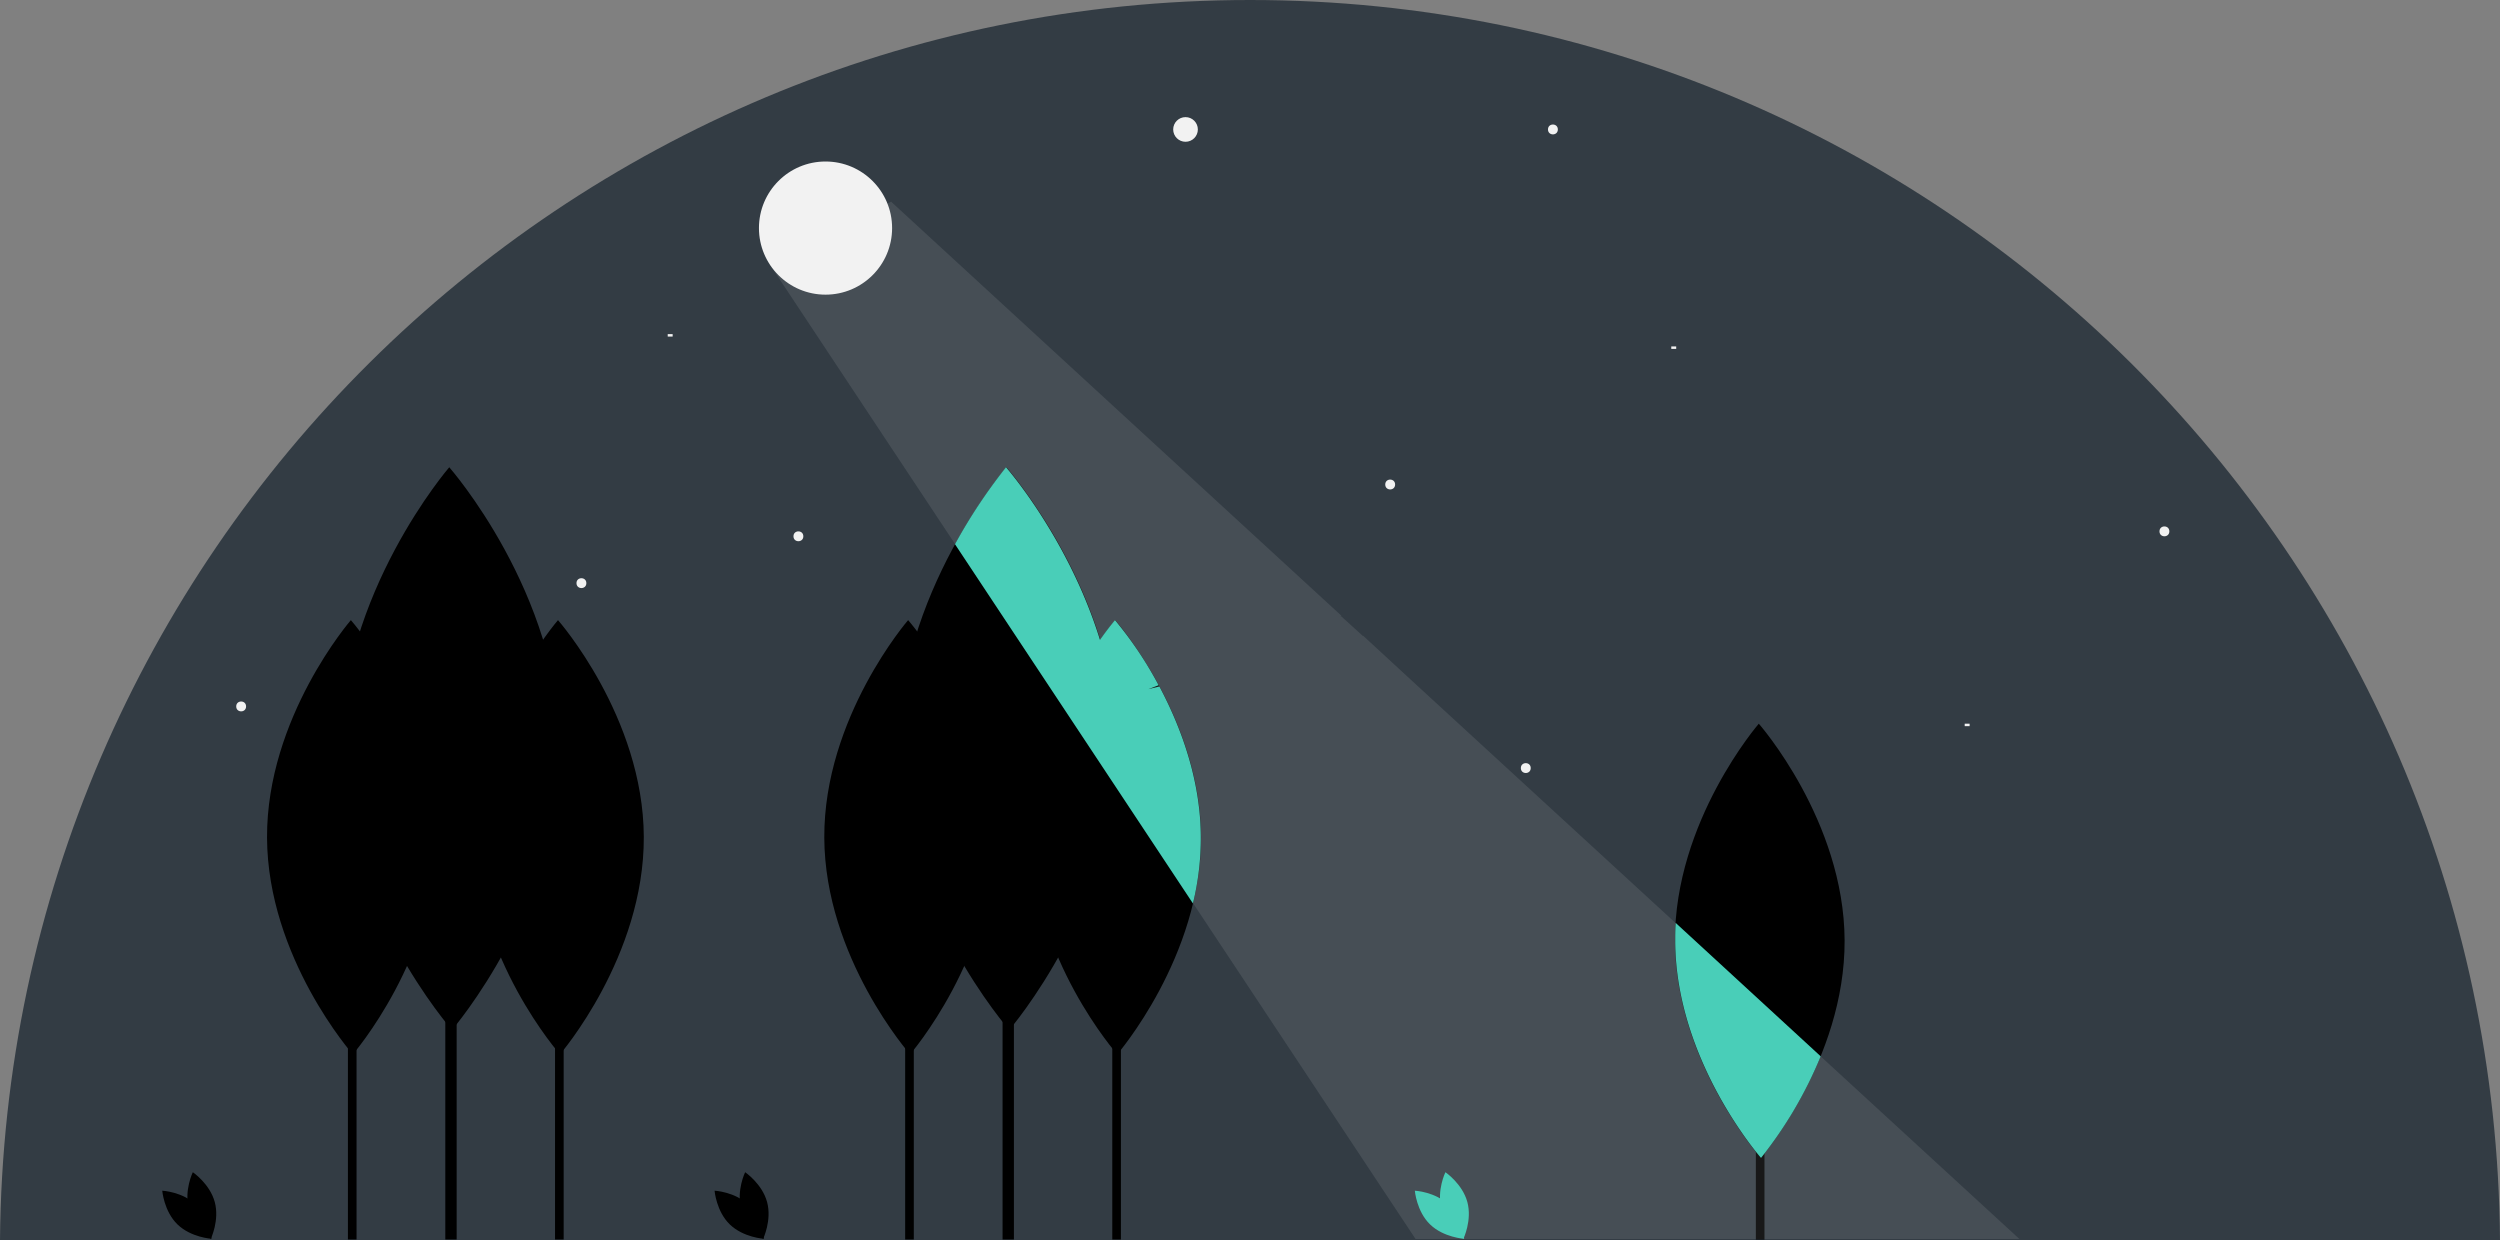 <svg id="ee1442bd-1906-4669-896c-455205bcea2c" xmlns="http://www.w3.org/2000/svg" viewBox="0 0 1013.9 503"><rect x="0" y="0" width="1013.9" height="503" fill="#808080" stroke="none"/><defs><style>.cls-1{fill:#333c44;}.cls-2,.cls-4{fill:#f2f2f2;}.cls-3{fill:#36cab1;}.cls-4{opacity:0.1;isolation:isolate;}</style></defs><title>discovering</title><path class="cls-1" d="M507,0C228.3,0,2.2,224.8,0,503H1013.9C1011.8,224.8,785.6,0,507,0Z" transform="translate(0 0)"/><circle class="cls-2" cx="480.8" cy="52.5" r="5"/><circle class="cls-2" cx="323.8" cy="217.5" r="2"/><circle class="cls-2" cx="618.8" cy="311.5" r="2"/><circle class="cls-2" cx="97.8" cy="286.5" r="2"/><circle class="cls-2" cx="877.8" cy="215.5" r="2"/><circle class="cls-2" cx="235.8" cy="236.5" r="2"/><circle class="cls-2" cx="563.8" cy="196.5" r="2"/><circle class="cls-2" cx="629.8" cy="52.5" r="2"/><rect class="cls-2" x="211.8" y="288.5" width="2" height="1"/><rect class="cls-2" x="270.8" y="135.5" width="2" height="1"/><rect class="cls-2" x="414.8" y="249.5" width="2" height="1"/><rect class="cls-2" x="796.8" y="293.5" width="2" height="1"/><rect class="cls-2" x="677.8" y="140.5" width="2" height="1"/><rect x="225.1" y="363.7" width="3.5" height="139"/><path d="M261.1,339.4c.2,48.6-34,88.2-34,88.2s-34.6-39.2-34.8-87.9,34-88.2,34-88.2S260.9,290.8,261.1,339.4Z" transform="translate(0 0)"/><rect x="180.6" y="322.5" width="4.6" height="180.2"/><path d="M227.3,303.4c.3,63-44,114.3-44,114.3s-44.8-50.9-45.1-113.9,44-114.3,44-114.3S227,240.4,227.3,303.4Z" transform="translate(0 0)"/><rect x="712.1" y="363.7" width="3.5" height="139"/><path d="M748.1,381.4c.2,48.6-34,88.2-34,88.2s-34.6-39.2-34.8-87.9,34-88.2,34-88.2S747.9,332.8,748.1,381.4Z" transform="translate(0 0)"/><rect x="141.1" y="363.7" width="3.5" height="139"/><path d="M177.1,339.4c.2,48.6-34,88.2-34,88.2s-34.6-39.2-34.8-87.9,34-88.2,34-88.2S176.9,290.8,177.1,339.4Z" transform="translate(0 0)"/><rect x="451.1" y="363.7" width="3.5" height="139"/><path d="M487.1,339.4c.2,48.6-34,88.2-34,88.2s-34.6-39.2-34.8-87.9,34-88.2,34-88.2S486.9,290.8,487.1,339.4Z" transform="translate(0 0)"/><rect x="406.6" y="322.5" width="4.6" height="180.2"/><path d="M453.3,303.4c.3,63-44,114.3-44,114.3s-44.8-50.9-45.1-113.9,44-114.3,44-114.3S453,240.4,453.3,303.4Z" transform="translate(0 0)"/><rect x="367.1" y="363.7" width="3.5" height="139"/><path d="M403.1,339.4c.2,48.6-34,88.2-34,88.2s-34.6-39.2-34.8-87.9,34-88.2,34-88.2S402.9,290.8,403.1,339.4Z" transform="translate(0 0)"/><path class="cls-3" d="M738.4,428.4l-58.8-54.1c-.2,2.4-.2,4.9-.2,7.4.2,48.6,34.8,87.9,34.8,87.9A168.8,168.8,0,0,0,738.4,428.4Z" transform="translate(0 0)"/><path d="M300.6,490.3c2,7.4,8.9,12.1,8.9,12.1s3.6-7.5,1.6-14.9-8.9-12.1-8.9-12.1S298.6,482.8,300.6,490.3Z" transform="translate(0 0)"/><path d="M303.6,488.7c5.5,5.4,6.2,13.7,6.2,13.7s-8.3-.5-13.8-5.8-6.2-13.7-6.2-13.7S298.1,483.3,303.6,488.7Z" transform="translate(0 0)"/><path class="cls-3" d="M584.6,490.3c2,7.4,8.9,12.1,8.9,12.1s3.6-7.5,1.6-14.9-8.9-12.1-8.9-12.1S582.6,482.8,584.6,490.3Z" transform="translate(0 0)"/><path class="cls-3" d="M587.6,488.7c5.5,5.4,6.2,13.7,6.2,13.7s-8.3-.5-13.8-5.8-6.2-13.7-6.2-13.7S582.1,483.3,587.6,488.7Z" transform="translate(0 0)"/><path d="M76.6,490.3c2,7.4,8.9,12.1,8.9,12.1s3.6-7.5,1.6-14.9-8.9-12.1-8.9-12.1S74.6,482.8,76.6,490.3Z" transform="translate(0 0)"/><path d="M79.6,488.7c5.5,5.4,6.2,13.7,6.2,13.7s-8.3-.5-13.8-5.8-6.2-13.7-6.2-13.7S74.1,483.3,79.6,488.7Z" transform="translate(0 0)"/><path class="cls-3" d="M387.3,220.7l96.5,145.7a111.65,111.65,0,0,0,3.2-27c-.1-23.7-8.4-45.2-16.8-61l-4.5,1.1,4.2-1.6a156.27,156.27,0,0,0-17.7-26.4s-2.5,2.9-6.1,8c-12.7-41.1-38.1-70-38.1-70A219.22,219.22,0,0,0,387.3,220.7Z" transform="translate(0 0)"/><polygon class="cls-4" points="574.7 278 574.7 278 574.7 278 552.9 257.9 552.7 257.9 544 250 543.6 249.9 544 249.7 451.1 164.3 451.1 164.3 361.4 81.8 315.6 106 311.9 106.8 366.7 189.5 574.1 502.5 819 502.5 574.7 278"/><circle class="cls-2" cx="334.8" cy="92.5" r="27"/></svg>